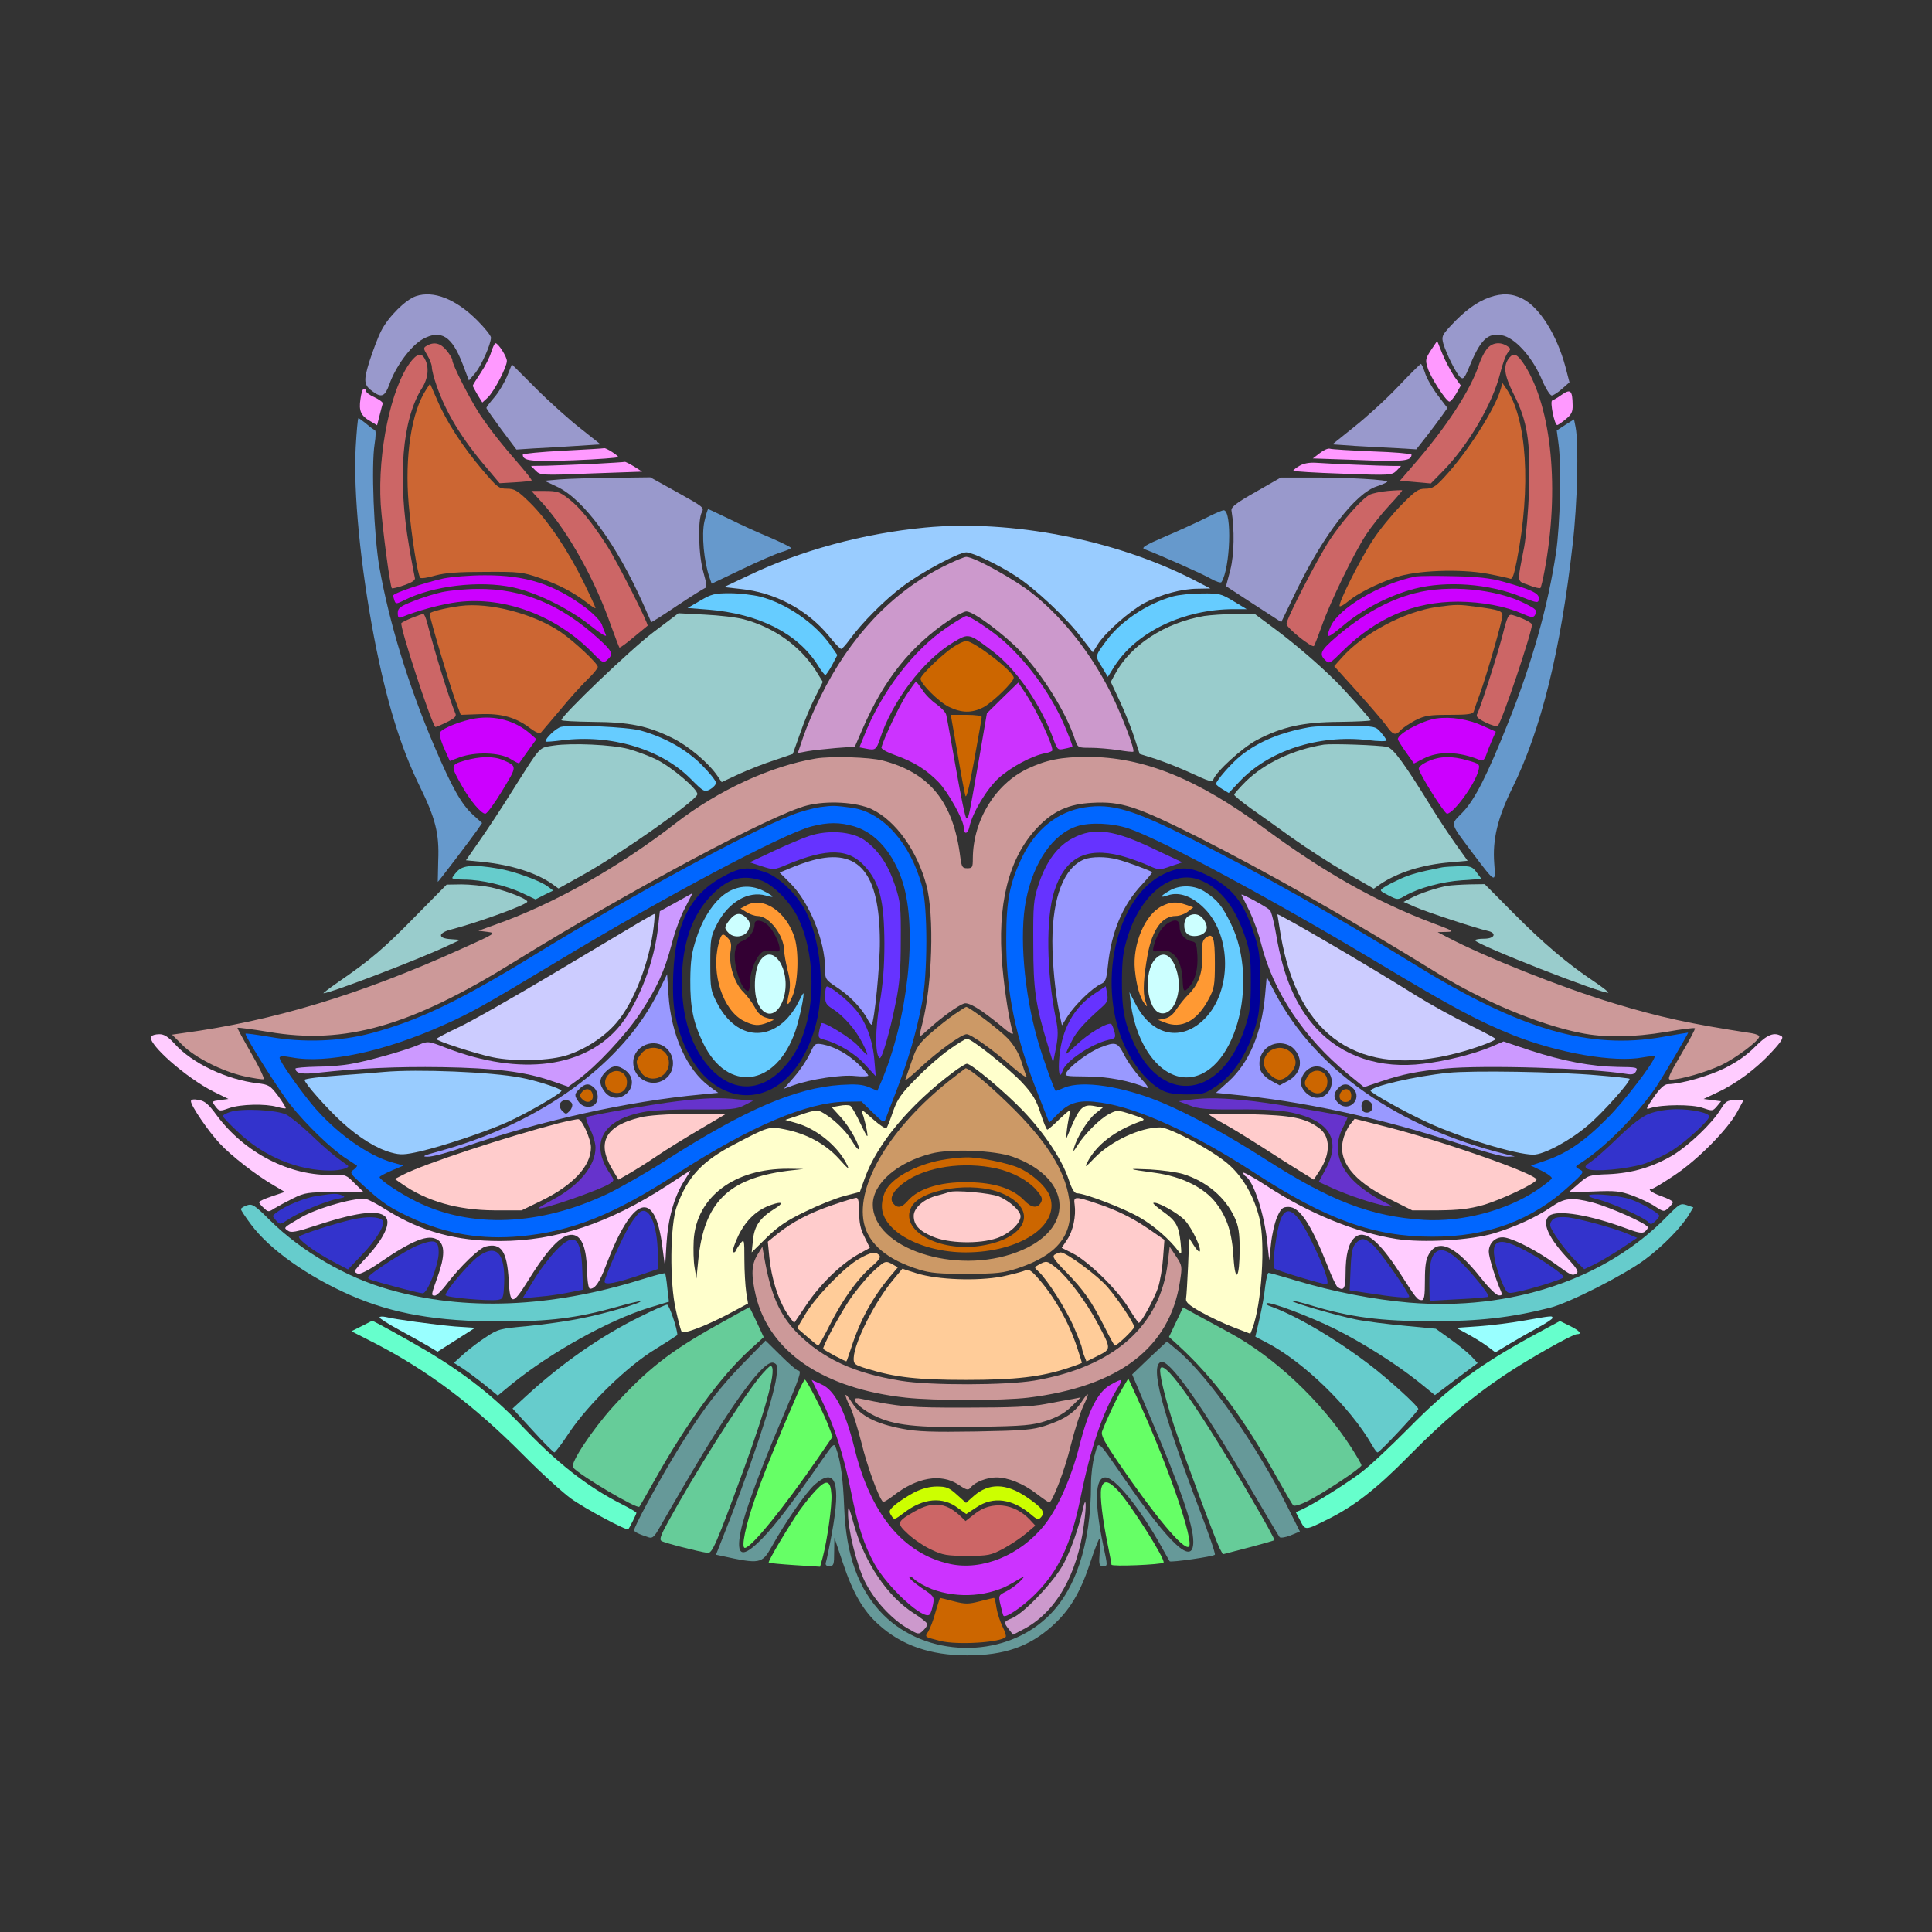 <?xml version="1.0" encoding="UTF-8" standalone="no"?>
<svg
   xmlns:dc="http://purl.org/dc/elements/1.1/"
   xmlns:cc="http://creativecommons.org/ns#"
   xmlns:rdf="http://www.w3.org/1999/02/22-rdf-syntax-ns#"
   xmlns:svg="http://www.w3.org/2000/svg"
   xmlns="http://www.w3.org/2000/svg"
   xmlns:sodipodi="http://sodipodi.sourceforge.net/DTD/sodipodi-0.dtd"
   xmlns:inkscape="http://www.inkscape.org/namespaces/inkscape"
   version="1.0"
   width="850pt"
   height="850pt"
   viewBox="0 0 850 850"
   preserveAspectRatio="xMidYMid meet"
   id="svg2"
   inkscape:version="0.91 r13725"
   sodipodi:docname="Animal_2018916_26.svg">
  <rect x="0" y="0" width="850" height="850" fill="#333333" stroke="none"/>
  <defs
     id="defs328" />
  <sodipodi:namedview
     pagecolor="#ffffff"
     bordercolor="#666666"
     borderopacity="1"
     objecttolerance="10"
     gridtolerance="10"
     guidetolerance="10"
     inkscape:pageopacity="0"
     inkscape:pageshadow="2"
     inkscape:window-width="1920"
     inkscape:window-height="979"
     id="namedview326"
     showgrid="false"
     inkscape:zoom="0.88847059"
     inkscape:cx="451.6999"
     inkscape:cy="499.89604"
     inkscape:window-x="0"
     inkscape:window-y="1"
     inkscape:window-maximized="1"
     inkscape:current-layer="svg2" />
  <g
     transform="translate(0,850) scale(0.1,-0.1)"
     fill="#000000"
     stroke="none"
     id="g6">
    <path
       d="M0 4250 l0 -4250 4250 0 4250 0 0 4250 0 4250 -4250 0 -4250 0 0 -4250z m2012 2957 c69 -40 123 -93 195 -185 110 -143 172 -210 278 -301 243 -210 551 -395 912 -550 l142 -60 153 38 c224 58 379 75 618 68 214 -5 358 -26 544 -77 l108 -30 132 56 c523 223 933 508 1166 809 188 242 317 310 458 239 65 -32 102 -76 153 -180 83 -170 122 -463 100 -761 -35 -504 -145 -987 -287 -1263 -52 -102 -74 -181 -74 -272 0 -107 17 -166 62 -218 100 -114 321 -290 483 -385 74 -44 114 -60 196 -79 147 -34 336 -65 461 -73 l106 -8 -33 -50 c-42 -61 -124 -146 -183 -188 l-45 -32 32 -3 c38 -4 37 -13 -11 -104 -57 -108 -143 -197 -303 -314 l-29 -20 78 -28 c57 -21 76 -32 72 -43 -29 -75 -172 -225 -286 -301 -55 -37 -222 -122 -310 -159 -24 -10 -20 -13 58 -48 45 -21 82 -41 82 -45 0 -3 -26 -17 -57 -29 -79 -32 -238 -121 -343 -191 -141 -95 -236 -175 -420 -355 -216 -211 -287 -259 -501 -343 -219 -86 -581 -152 -830 -152 l-67 0 -36 -75 c-90 -191 -265 -300 -497 -312 -259 -13 -467 98 -565 303 l-39 81 -130 6 c-420 20 -793 122 -1038 284 -42 27 -138 113 -227 203 -173 173 -272 256 -438 367 -110 74 -351 203 -378 203 -31 0 -9 17 68 53 l82 38 -150 73 c-149 74 -250 141 -332 220 -55 52 -136 171 -130 188 3 7 39 24 79 37 74 24 74 24 49 40 -143 94 -263 219 -320 334 l-41 82 35 3 36 3 -48 36 c-72 54 -120 102 -168 169 -24 34 -44 64 -44 66 0 3 45 8 101 12 191 12 494 68 576 106 69 32 215 126 310 199 115 89 282 248 295 280 5 14 13 59 19 101 14 111 -6 211 -65 328 -121 242 -202 540 -262 969 -32 229 -43 545 -25 703 33 283 130 493 256 552 57 27 158 20 217 -15z"
       id="path8"
       style="fill:none" />
    <path
       d="M1830 7197 c-45 -15 -122 -91 -153 -153 -14 -27 -36 -86 -51 -132 -28 -89 -26 -107 16 -136 37 -27 52 -20 71 33 28 80 96 171 147 199 80 44 129 13 176 -111 l27 -71 29 34 c27 34 68 126 68 155 0 8 -27 42 -60 75 -94 94 -192 133 -270 107z"
       id="path10"
       style="fill:#9999cc" />
    <path
       d="M6554 7192 c-57 -20 -110 -59 -172 -126 -38 -41 -40 -47 -32 -78 14 -46 58 -134 75 -148 12 -10 18 -4 35 36 52 129 84 161 147 149 56 -10 130 -90 173 -187 18 -43 39 -78 47 -78 7 0 27 13 45 29 l33 29 -18 69 c-37 138 -113 260 -187 298 -46 24 -92 26 -146 7z"
       id="path12"
       style="fill:#9999cc" />
    <path
       d="M6296 6960 c-24 -37 -26 -44 -15 -78 11 -39 78 -143 95 -149 5 -1 18 14 30 34 l21 37 -29 40 c-15 23 -39 67 -52 99 l-23 57 -27 -40z"
       id="path14"
       style="fill:#ff99ff" />
    <path
       d="M1878 6979 c-16 -9 -16 -12 2 -42 11 -18 20 -41 20 -53 0 -11 9 -47 20 -78 41 -120 111 -236 225 -369 l53 -63 68 4 c38 2 71 6 73 8 2 2 -23 34 -55 71 -79 91 -122 145 -173 220 -43 66 -121 218 -121 239 0 7 -12 26 -26 43 -26 32 -55 38 -86 20z"
       id="path16"
       style="fill:#cc6666" />
    <path
       d="M2161 6951 c-6 -22 -27 -63 -46 -91 -19 -29 -35 -54 -35 -57 0 -3 10 -21 21 -40 l21 -34 24 22 c28 27 84 134 84 161 0 19 -38 78 -50 78 -4 0 -12 -18 -19 -39z"
       id="path18"
       style="fill:#ff99ff" />
    <path
       d="M6541 6964 c-11 -14 -25 -42 -32 -62 -37 -116 -146 -283 -294 -452 l-56 -65 68 -6 68 -6 53 54 c114 117 218 296 252 430 10 41 25 82 34 92 14 15 13 18 -4 29 -32 20 -67 14 -89 -14z"
       id="path20"
       style="fill:#cc6666" />
    <path
       d="M1806 6907 c-86 -113 -145 -397 -131 -626 7 -101 41 -360 49 -369 3 -2 28 4 56 14 36 13 49 22 45 33 -2 9 -14 70 -25 136 -52 302 -31 560 57 698 27 43 32 92 12 128 -14 28 -35 23 -63 -14z"
       id="path22"
       style="fill:#cc6666" />
    <path
       d="M6641 6927 c-29 -36 -24 -75 18 -160 61 -120 75 -209 68 -422 -3 -93 -13 -206 -21 -250 -32 -166 -34 -149 19 -169 25 -10 49 -16 52 -13 3 3 11 36 18 74 67 356 33 718 -87 906 -31 48 -47 57 -67 34z"
       id="path24"
       style="fill:#cc6666" />
    <path
       d="M2231 6845 c-12 -29 -37 -71 -56 -93 -19 -22 -35 -43 -35 -47 0 -3 30 -46 66 -95 l66 -88 76 5 c43 2 126 7 186 11 l108 7 -88 70 c-49 38 -137 117 -195 175 l-107 107 -21 -52z"
       id="path26"
       style="fill:#9999cc" />
    <path
       d="M6150 6798 c-52 -55 -139 -134 -192 -176 l-96 -77 101 -7 c56 -3 139 -8 185 -10 l83 -5 48 61 c26 34 57 75 68 91 l21 30 -44 58 c-24 32 -49 76 -55 98 -7 21 -15 38 -18 38 -3 -1 -49 -46 -101 -101z"
       id="path28"
       style="fill:#9999cc" />
    <path
       d="M1875 6786 c-65 -99 -95 -295 -77 -504 12 -139 39 -311 51 -324 3 -4 33 0 66 10 45 12 101 16 220 16 149 1 165 -1 240 -27 86 -30 148 -63 208 -109 20 -16 37 -27 37 -23 0 3 -23 54 -52 113 -68 139 -157 272 -236 350 -55 54 -68 62 -102 62 -35 0 -43 6 -108 83 -87 103 -157 210 -198 306 l-32 73 -17 -26z"
       id="path30"
       style="fill:#cc6633" />
    <path
       d="M6603 6790 c-23 -86 -148 -282 -251 -392 -37 -40 -51 -48 -81 -48 -31 0 -44 -9 -107 -73 -40 -41 -96 -109 -124 -153 -57 -86 -155 -282 -146 -291 3 -3 20 7 37 21 41 35 127 78 209 106 91 31 282 38 403 16 48 -9 93 -19 101 -22 10 -4 17 17 29 78 64 327 45 629 -48 761 l-15 22 -7 -25z"
       id="path32"
       style="fill:#cc6633" />
    <path
       d="M1586 6745 c-8 -52 1 -74 43 -98 l30 -18 11 43 c6 24 12 47 14 53 1 5 -15 17 -36 27 -21 9 -38 22 -38 28 0 5 -4 10 -9 10 -5 0 -12 -20 -15 -45z"
       id="path34"
       style="fill:#ff99ff" />
    <path
       d="M6872 6764 c-18 -13 -37 -24 -43 -26 -11 -4 10 -108 22 -108 4 0 21 12 38 26 25 20 31 33 30 62 -1 64 -9 72 -47 46z"
       id="path36"
       style="fill:#ff99ff" />
    <path
       d="M1565 6533 c-11 -199 21 -525 81 -838 54 -280 116 -481 199 -651 71 -144 88 -211 83 -330 -1 -52 -2 -94 -2 -94 3 0 148 191 173 227 l22 32 -41 37 c-50 46 -91 118 -170 303 -113 265 -198 542 -241 786 -24 139 -36 446 -21 540 6 37 6 61 1 63 -6 2 -23 15 -38 28 -16 13 -31 24 -34 24 -3 0 -8 -57 -12 -127z"
       id="path38"
       style="fill:#6699cc" />
    <path
       d="M6887 6631 l-38 -25 8 -60 c13 -100 7 -353 -11 -476 -35 -235 -106 -488 -209 -745 -93 -234 -149 -345 -203 -400 -54 -56 -58 -40 47 -181 99 -131 100 -132 93 -43 -8 105 14 199 80 333 126 255 212 602 265 1071 21 178 27 443 13 515 l-7 35 -38 -24z"
       id="path40"
       style="fill:#6699cc" />
    <path
       d="M2478 6517 c-98 -5 -178 -13 -178 -17 0 -28 33 -32 225 -25 107 4 195 11 195 14 0 7 -55 42 -62 39 -1 -1 -83 -6 -180 -11z"
       id="path42"
       style="fill:#ff99ff" />
    <path
       d="M5806 6506 l-30 -23 203 -7 c198 -8 231 -4 231 24 0 4 -78 11 -172 14 -95 4 -180 9 -188 12 -8 2 -28 -7 -44 -20z"
       id="path44"
       style="fill:#ff99ff" />
    <path
       d="M2610 6459 c-74 -3 -166 -7 -205 -8 l-69 -1 21 -21 c20 -20 25 -21 244 -12 l224 8 -36 23 c-20 12 -38 21 -40 20 -2 -1 -65 -5 -139 -9z"
       id="path46"
       style="fill:#ff99ff" />
    <path
       d="M5718 6451 c-16 -9 -28 -19 -28 -22 0 -3 97 -9 216 -13 211 -8 217 -7 238 13 l20 21 -34 0 c-50 0 -287 10 -340 14 -29 2 -55 -3 -72 -13z"
       id="path48"
       style="fill:#ff99ff" />
    <path
       d="M2465 6391 l-70 -6 55 -26 c118 -55 262 -252 381 -519 18 -41 34 -76 34 -77 1 -2 51 30 112 71 60 40 116 75 123 78 11 3 10 16 -5 69 -22 75 -26 232 -7 266 11 20 5 24 -108 87 l-119 66 -163 -2 c-90 -1 -194 -4 -233 -7z"
       id="path50"
       style="fill:#9999cc" />
    <path
       d="M5525 6336 c-87 -49 -109 -67 -107 -82 14 -84 12 -195 -5 -261 l-19 -72 121 -79 122 -79 67 139 c120 247 260 428 353 458 21 7 42 16 46 20 11 9 -175 20 -337 19 l-131 0 -110 -63z"
       id="path52"
       style="fill:#9999cc" />
    <path
       d="M6105 6340 c-33 -3 -69 -11 -80 -17 -36 -20 -122 -118 -175 -199 -55 -84 -190 -346 -190 -369 0 -17 112 -107 121 -97 3 4 18 43 34 87 36 104 142 322 196 404 23 35 69 93 102 128 33 35 58 65 56 66 -2 1 -31 0 -64 -3z"
       id="path54"
       style="fill:#cc6666" />
    <path
       d="M2390 6283 c111 -125 228 -333 299 -538 18 -49 34 -91 36 -94 3 -2 30 18 62 45 32 26 60 49 62 51 7 5 -135 285 -179 353 -68 105 -121 170 -169 206 -38 30 -51 34 -103 34 l-60 0 52 -57z"
       id="path56"
       style="fill:#cc6666" />
    <path
       d="M3099 6205 c-13 -57 -2 -175 22 -244 l10 -29 132 63 c73 35 151 69 175 76 23 7 42 15 42 18 0 4 -42 24 -92 46 -51 21 -132 58 -180 82 -48 23 -90 43 -92 43 -3 0 -10 -25 -17 -55z"
       id="path58"
       style="fill:#6699cc" />
    <path
       d="M5305 6221 c-38 -19 -119 -56 -180 -82 -86 -37 -105 -49 -90 -55 62 -23 256 -109 292 -130 23 -13 44 -20 47 -15 39 62 47 310 11 316 -6 1 -41 -14 -80 -34z"
       id="path60"
       style="fill:#6699cc" />
    <path
       d="M4070 6179 c-272 -26 -546 -100 -777 -211 l-108 -51 72 -8 c152 -15 294 -91 389 -206 25 -32 50 -58 55 -58 4 0 21 19 37 41 54 74 153 174 236 236 81 61 244 148 277 148 27 0 143 -55 219 -105 84 -54 225 -186 290 -273 l48 -62 21 34 c33 53 140 147 206 183 73 38 164 63 236 63 l54 1 -77 40 c-344 175 -799 264 -1178 228z"
       id="path62"
       style="fill:#99ccff" />
    <path
       d="M4149 6007 c-225 -113 -410 -309 -539 -572 -28 -55 -61 -133 -75 -174 l-25 -74 43 8 c23 4 79 10 125 14 l83 6 33 76 c95 220 213 368 386 483 30 20 62 36 72 36 31 0 164 -99 237 -175 100 -106 202 -271 240 -387 13 -38 13 -38 69 -38 31 0 86 -5 121 -10 35 -6 65 -9 67 -7 8 8 -49 157 -97 255 -87 175 -208 329 -343 438 -78 63 -260 164 -295 164 -9 0 -55 -19 -102 -43z"
       id="path64"
       style="fill:#cc99cc" />
    <path
       d="M1951 5955 c-86 -19 -221 -65 -221 -75 0 -5 3 -15 6 -24 5 -14 10 -13 42 3 126 64 331 88 478 57 105 -23 245 -92 340 -167 45 -36 74 -54 70 -43 -5 10 -13 31 -18 46 -5 15 -38 49 -71 74 -139 104 -264 144 -446 143 -64 0 -145 -7 -180 -14z"
       id="path66"
       style="fill:#cc00ff" />
    <path
       d="M6230 5964 c-155 -30 -342 -140 -376 -221 -24 -56 -16 -55 57 6 84 71 205 133 313 161 141 36 328 22 470 -36 72 -29 76 -29 76 -5 0 22 -39 39 -157 72 -58 16 -114 22 -218 24 -77 2 -151 1 -165 -1z"
       id="path68"
       style="fill:#cc00ff" />
    <path
       d="M1945 5895 c-33 -7 -90 -25 -127 -40 -59 -23 -68 -31 -68 -52 0 -20 4 -24 18 -18 63 27 178 58 245 66 208 26 436 -60 596 -225 42 -43 46 -45 63 -29 28 25 23 37 -39 93 -164 150 -335 221 -532 219 -53 0 -123 -7 -156 -14z"
       id="path70"
       style="fill:#cc00ff" />
    <path
       d="M6224 5890 c-117 -30 -232 -95 -346 -193 -67 -58 -75 -74 -49 -100 19 -19 20 -19 77 38 151 148 315 218 509 218 106 -1 207 -20 283 -53 36 -16 47 -18 54 -8 13 22 9 27 -43 53 -126 64 -338 84 -485 45z"
       id="path72"
       style="fill:#cc00ff" />
    <path
       d="M3080 5857 l-55 -32 90 -7 c224 -18 393 -104 482 -243 15 -25 31 -45 34 -45 3 0 17 20 30 44 l23 44 -29 42 c-67 97 -193 184 -310 215 -33 8 -93 15 -135 15 -66 0 -81 -4 -130 -33z"
       id="path74"
       style="fill:#66ccff" />
    <path
       d="M5160 5876 c-112 -31 -228 -108 -291 -193 -52 -70 -52 -68 -22 -116 l27 -45 28 45 c97 153 305 253 527 253 l56 0 -58 35 c-54 33 -63 35 -140 34 -45 0 -102 -6 -127 -13z"
       id="path76"
       style="fill:#66ccff" />
    <path
       d="M2025 5834 c-67 -9 -135 -26 -135 -34 0 -17 89 -316 113 -380 l24 -65 84 3 c95 4 159 -14 223 -63 21 -16 40 -24 45 -19 5 5 42 50 84 99 41 50 95 110 121 135 25 24 46 49 46 56 0 15 -103 112 -163 153 -119 81 -314 132 -442 115z"
       id="path78"
       style="fill:#cc6633" />
    <path
       d="M6325 5830 c-146 -20 -329 -117 -424 -226 l-31 -35 101 -112 c56 -62 113 -129 128 -149 29 -42 41 -46 64 -20 9 10 38 29 64 43 42 21 62 24 150 24 82 0 103 3 107 15 2 8 14 42 26 75 29 78 100 325 100 347 0 20 -15 25 -110 38 -84 11 -91 11 -175 0z"
       id="path80"
       style="fill:#cc6633" />
    <path
       d="M1813 5782 c-23 -9 -44 -20 -47 -23 -10 -10 129 -434 149 -457 1 -2 23 7 49 20 34 16 45 26 40 38 -30 72 -88 260 -124 398 -6 23 -14 42 -18 41 -4 0 -26 -8 -49 -17z"
       id="path82"
       style="fill:#cc6666" />
    <path
       d="M2875 5719 c-96 -72 -405 -367 -405 -387 0 -4 62 -7 138 -8 160 -1 241 -17 350 -71 71 -35 157 -107 198 -166 l19 -28 77 36 c42 19 113 47 157 61 l79 27 32 90 c17 50 47 122 66 159 l34 68 -33 53 c-69 106 -181 186 -313 222 -32 9 -111 18 -174 21 l-115 6 -110 -83z"
       id="path84"
       style="fill:#99cccc" />
    <path
       d="M5298 5790 c-172 -29 -324 -128 -392 -255 l-19 -35 42 -90 c23 -49 51 -121 63 -159 l22 -68 70 -22 c39 -13 111 -41 160 -64 72 -34 90 -39 94 -27 12 35 127 140 191 174 113 59 205 79 363 80 76 1 138 4 138 7 0 6 -108 127 -155 174 -75 74 -173 158 -258 222 l-98 73 -87 -1 c-48 -1 -108 -5 -134 -9z"
       id="path86"
       style="fill:#99cccc" />
    <path
       d="M6611 5707 c-25 -95 -97 -320 -112 -348 -6 -12 2 -20 38 -38 25 -12 49 -19 53 -14 19 21 150 411 150 445 0 8 -39 28 -85 42 -18 5 -23 -3 -44 -87z"
       id="path88"
       style="fill:#cc6666" />
    <path
       d="M4167 5740 c-148 -99 -290 -285 -366 -479 l-20 -49 31 -6 c38 -8 44 -4 59 42 54 166 190 347 323 426 68 41 68 41 173 -39 103 -77 212 -234 268 -388 17 -46 19 -48 49 -41 17 3 32 8 34 9 2 2 -11 36 -28 77 -58 141 -157 281 -270 384 -47 43 -152 114 -169 114 -5 0 -43 -22 -84 -50z"
       id="path90"
       style="fill:#cc33ff" />
    <path
       d="M4195 5654 c-50 -33 -145 -125 -145 -140 0 -22 81 -103 125 -124 56 -27 100 -28 151 -2 39 20 134 112 134 130 0 27 -175 162 -210 162 -8 0 -33 -12 -55 -26z"
       id="path92"
       style="fill:#cc6600" />
    <path
       d="M3986 5440 c-33 -52 -98 -190 -108 -228 -2 -7 23 -21 62 -35 81 -29 137 -64 190 -119 42 -44 110 -166 110 -199 0 -32 18 -30 25 3 13 62 77 168 129 215 53 48 148 99 204 109 17 3 32 9 32 13 0 30 -68 173 -116 247 l-34 51 -69 -67 -69 -68 -36 -209 c-44 -251 -44 -253 -54 -253 -5 0 -25 98 -46 218 -21 119 -40 226 -43 237 -2 11 -22 32 -43 47 -22 15 -50 43 -62 63 -13 19 -25 35 -28 35 -3 0 -22 -27 -44 -60z"
       id="path94"
       style="fill:#cc33ff" />
    <path
       d="M4212 5190 c15 -91 31 -176 35 -190 4 -17 17 33 39 155 18 99 33 185 33 190 1 6 -28 10 -67 10 l-69 0 29 -165z"
       id="path96"
       style="fill:#cc6600" />
    <path
       d="M2090 5339 c-57 -9 -142 -42 -153 -60 -5 -9 1 -35 17 -71 l25 -56 43 16 c68 25 175 22 222 -6 21 -13 39 -22 40 -20 1 2 19 26 39 55 l37 51 -32 28 c-65 54 -150 77 -238 63z"
       id="path98"
       style="fill:#cc00ff" />
    <path
       d="M6319 5339 c-62 -9 -169 -67 -169 -91 0 -4 16 -30 36 -58 l35 -49 41 21 c66 35 159 32 249 -6 12 -5 19 0 27 21 5 15 17 45 26 66 l17 38 -56 25 c-65 30 -142 42 -206 33z"
       id="path100"
       style="fill:#cc00ff" />
    <path
       d="M2468 5302 c-22 -6 -68 -49 -68 -64 0 -3 33 0 73 5 215 27 434 -38 564 -168 59 -59 62 -61 87 -48 14 8 26 21 26 29 0 9 -29 45 -64 80 -68 68 -163 121 -268 150 -58 16 -306 27 -350 16z"
       id="path102"
       style="fill:#66ccff" />
    <path
       d="M5758 5300 c-123 -22 -220 -62 -297 -123 -41 -32 -111 -112 -111 -126 0 -4 13 -14 28 -23 l28 -17 46 49 c129 138 349 209 566 184 45 -6 82 -6 82 -2 0 4 -11 20 -24 35 -24 28 -26 28 -148 30 -67 1 -144 -2 -170 -7z"
       id="path104"
       style="fill:#66ccff" />
    <path
       d="M2436 5220 c-67 -11 -54 3 -178 -193 -51 -82 -119 -185 -151 -230 l-57 -82 72 -7 c128 -13 237 -48 307 -97 l28 -20 106 59 c163 90 498 326 505 355 5 21 -115 122 -181 154 -35 17 -90 37 -123 46 -72 19 -248 27 -328 15z"
       id="path106"
       style="fill:#99cccc" />
    <path
       d="M5825 5224 c-136 -22 -260 -81 -342 -160 -29 -29 -53 -56 -53 -61 1 -4 31 -29 68 -56 37 -26 120 -85 185 -132 66 -47 173 -116 240 -155 l121 -70 30 21 c79 52 185 85 306 95 l77 7 -53 74 c-29 41 -74 109 -100 151 -123 200 -173 269 -201 276 -39 8 -242 15 -278 10z"
       id="path108"
       style="fill:#99cccc" />
    <path
       d="M2042 5153 c-60 -18 -61 -21 -9 -112 36 -64 84 -121 102 -121 8 0 41 46 75 102 66 109 66 106 3 134 -41 18 -103 17 -171 -3z"
       id="path110"
       style="fill:#cc00ff" />
    <path
       d="M3590 5163 c-199 -33 -430 -140 -615 -283 -248 -193 -535 -355 -790 -446 l-80 -29 40 -5 c39 -5 36 -7 -120 -77 -446 -201 -826 -315 -1219 -368 l-49 -7 44 -44 c55 -56 175 -117 273 -139 42 -9 80 -15 86 -13 5 1 -19 53 -54 113 -35 61 -63 112 -61 113 2 2 64 -6 137 -18 337 -57 623 25 1078 307 506 313 1138 651 1290 689 90 23 218 15 285 -16 105 -50 200 -182 241 -335 35 -132 26 -440 -19 -612 -8 -29 -12 -53 -10 -53 2 0 22 17 44 37 49 45 125 100 150 108 21 7 72 -24 159 -95 42 -36 60 -46 56 -33 -15 48 -36 178 -46 293 -24 269 27 474 152 607 71 75 139 106 244 111 127 7 193 -15 459 -148 312 -158 648 -348 1065 -605 194 -119 441 -223 622 -259 105 -22 233 -20 378 4 67 12 124 19 127 16 3 -2 -25 -54 -61 -115 -54 -92 -62 -111 -46 -111 44 0 160 34 225 65 67 33 165 107 165 125 0 5 -15 11 -32 14 -274 42 -403 70 -608 132 -229 69 -571 205 -735 292 l-40 21 40 1 c36 1 31 4 -65 40 -246 93 -476 223 -736 415 -296 219 -534 315 -779 315 -115 0 -181 -13 -264 -52 -143 -68 -240 -228 -241 -395 0 -39 -2 -43 -24 -43 -22 0 -25 5 -31 48 -30 243 -134 372 -342 426 -57 15 -227 20 -293 9z"
       id="path112"
       style="fill:#cc9999" />
    <path
       d="M6282 5150 c-25 -11 -42 -25 -40 -33 6 -28 113 -196 124 -197 29 0 125 132 139 192 6 25 4 28 -46 42 -70 21 -125 20 -177 -4z"
       id="path114"
       style="fill:#cc00ff" />
    <path
       d="M3608 4949 c-32 -5 -88 -20 -125 -35 -195 -77 -703 -353 -1118 -607 -345 -212 -523 -297 -733 -353 -135 -36 -298 -42 -444 -16 -60 10 -108 17 -108 14 0 -16 149 -252 198 -313 68 -86 183 -197 245 -236 23 -15 44 -29 47 -31 3 -2 -4 -10 -14 -18 -19 -13 -16 -17 44 -71 83 -76 116 -98 214 -143 149 -69 306 -95 475 -79 227 21 412 95 692 277 321 207 569 313 742 315 l67 1 50 -49 c44 -43 50 -46 56 -29 4 10 26 70 51 133 50 131 84 247 109 376 26 128 26 424 1 515 -51 190 -172 326 -308 346 -76 10 -82 11 -141 3z m151 -85 c94 -28 173 -119 213 -247 65 -210 23 -600 -96 -879 l-16 -37 -37 16 c-29 12 -58 14 -123 10 -200 -13 -423 -109 -774 -334 -82 -53 -195 -117 -250 -144 -300 -143 -605 -155 -847 -34 -72 36 -158 94 -159 106 0 4 24 16 53 29 l52 22 -46 13 c-111 30 -256 134 -359 259 -65 80 -139 187 -140 202 0 8 15 9 53 2 152 -29 407 25 668 142 121 54 177 85 504 282 464 280 989 559 1115 592 73 19 125 19 189 0z"
       id="path116"
       style="fill:#0066ff" />
    <path
       d="M3560 4822 c-30 -10 -101 -40 -158 -67 l-104 -49 53 -17 c52 -17 54 -17 109 6 181 76 276 73 348 -10 63 -71 82 -150 83 -335 0 -102 -6 -180 -21 -265 -20 -116 -20 -227 0 -240 10 -6 45 114 71 245 17 81 22 143 22 270 1 153 -1 171 -26 247 -31 92 -73 153 -134 197 -55 38 -159 46 -243 18z"
       id="path118"
       style="fill:#6633ff" />
    <path
       d="M3575 4715 c-27 -7 -71 -23 -97 -34 l-48 -20 49 -49 c82 -83 151 -252 151 -373 0 -47 1 -49 55 -85 54 -35 110 -94 134 -142 7 -13 14 -22 16 -20 12 13 37 263 36 367 -1 301 -93 411 -296 356z"
       id="path120"
       style="fill:#9999ff" />
    <path
       d="M3170 4637 c-136 -77 -199 -206 -208 -424 -3 -91 0 -140 12 -195 98 -438 506 -452 617 -20 39 154 20 363 -46 493 -38 74 -119 152 -179 172 -77 26 -112 22 -196 -26z m174 -9 c54 -16 135 -97 169 -170 59 -125 74 -307 38 -451 -25 -95 -51 -147 -104 -205 -100 -108 -224 -109 -323 -1 -81 88 -124 220 -124 379 0 167 45 297 134 385 70 70 128 87 210 63z"
       id="path122"
       style="fill:#000099" />
    <path
       d="M3205 4577 c-56 -32 -109 -107 -140 -201 -22 -66 -27 -100 -28 -186 -1 -121 13 -189 56 -278 107 -223 323 -194 407 54 18 54 41 164 34 164 -1 0 -12 -20 -24 -44 -12 -25 -39 -61 -60 -80 -100 -90 -223 -57 -294 79 -29 56 -31 64 -31 175 0 110 2 120 30 175 50 96 137 147 214 125 42 -12 39 -5 -9 20 -51 26 -105 25 -155 -3z"
       id="path124"
       style="fill:#66ccff" />
    <path
       d="M3282 4516 l-24 -13 26 -16 c14 -9 36 -17 49 -17 51 0 116 -85 117 -152 0 -14 7 -53 15 -86 12 -45 13 -71 6 -103 -13 -56 -6 -62 15 -13 25 57 30 188 11 255 -35 117 -139 188 -215 145z"
       id="path126"
       style="fill:#ff9933" />
    <path
       d="M3211 4454 c-25 -32 -26 -38 -5 -59 26 -26 77 -16 88 17 8 22 6 32 -9 48 -25 27 -49 25 -74 -6z"
       id="path128"
       style="fill:#ccffff" />
    <path
       d="M3320 4435 c0 -30 -24 -64 -51 -74 -21 -7 -29 -18 -35 -45 -10 -57 28 -176 57 -176 5 0 9 19 9 42 0 51 34 125 61 133 11 4 31 4 45 1 18 -5 24 -2 24 9 0 27 -27 81 -51 104 -26 24 -59 28 -59 6z"
       id="path130"
       style="fill:#330033" />
    <path
       d="M3161 4346 c-33 -131 20 -290 110 -337 44 -22 66 -24 106 -8 l28 12 -32 9 c-23 6 -39 20 -52 46 -11 20 -33 50 -50 67 -39 37 -66 121 -57 178 5 30 3 44 -10 58 -25 27 -30 24 -43 -25z"
       id="path132"
       style="fill:#ff9933" />
    <path
       d="M3344 4273 c-27 -41 -31 -147 -7 -193 34 -66 91 -47 113 37 30 120 -51 238 -106 156z"
       id="path134"
       style="fill:#ccffff" />
    <path
       d="M2974 4530 l-71 -39 -7 -63 c-15 -154 -83 -331 -164 -435 -152 -191 -441 -230 -770 -103 -77 30 -80 30 -118 14 -55 -24 -221 -71 -296 -84 -35 -7 -105 -13 -155 -13 -51 -1 -93 -5 -93 -8 0 -22 30 -27 105 -18 173 19 339 27 540 24 233 -4 364 -20 480 -60 l75 -26 43 31 c81 59 209 196 272 290 76 115 108 185 141 309 13 52 39 122 58 157 18 35 33 64 32 64 0 0 -33 -18 -72 -40z"
       id="path136"
       style="fill:#cc99ff" />
    <path
       d="M2821 4447 c-30 -18 -201 -120 -381 -227 -179 -107 -369 -215 -423 -240 -53 -25 -96 -48 -97 -51 0 -9 170 -64 245 -80 98 -21 259 -16 334 10 82 28 160 80 212 140 77 88 147 268 165 424 4 31 5 57 3 56 -2 0 -28 -15 -58 -32z"
       id="path138"
       style="fill:#ccccff" />
    <path
       d="M2897 4137 c-156 -316 -517 -579 -965 -702 -68 -18 -79 -24 -52 -24 20 -1 88 17 150 39 350 120 730 205 1058 235 l72 7 -37 27 c-101 73 -171 229 -182 406 l-6 89 -38 -77z m38 -252 c35 -34 34 -93 0 -125 -57 -53 -149 -12 -149 66 0 74 96 113 149 59z m-181 -96 c33 -26 35 -70 4 -99 -31 -28 -72 -26 -97 6 -27 35 -26 59 4 89 30 30 54 31 89 4z m-140 -75 c19 -18 21 -55 4 -72 -19 -19 -55 -14 -72 10 -20 29 -20 34 4 58 24 24 43 25 64 4z m-97 -70 c3 -8 -2 -23 -11 -32 -15 -15 -17 -15 -32 0 -21 21 -11 48 16 48 11 0 23 -7 27 -16z"
       id="path140"
       style="fill:#9999ff" />
    <path
       d="M2821 3864 c-25 -32 -25 -37 -6 -73 32 -64 128 -38 128 34 0 63 -83 89 -122 39z"
       id="path142"
       style="fill:#cc6600" />
    <path
       d="M2675 3770 c-24 -27 -13 -68 22 -76 33 -9 57 6 61 38 6 50 -49 76 -83 38z"
       id="path144"
       style="fill:#cc6600" />
    <path
       d="M2560 3695 c-11 -13 -11 -19 3 -32 21 -21 49 -9 45 19 -4 28 -30 35 -48 13z"
       id="path146"
       style="fill:#cc6600" />
    <path
       d="M3630 4121 c0 -34 5 -42 34 -60 47 -30 101 -91 131 -151 14 -27 23 -50 20 -50 -3 0 -21 17 -40 39 -32 35 -151 108 -161 99 -2 -3 -7 -18 -10 -35 -5 -27 -3 -31 22 -37 61 -16 138 -62 181 -111 l46 -50 -6 70 c-7 89 -37 170 -84 225 -36 42 -108 100 -125 100 -4 0 -8 -18 -8 -39z"
       id="path148"
       style="fill:#6633ff" />
    <path
       d="M3562 3862 c-13 -27 -43 -72 -68 -100 l-45 -52 41 15 c76 27 212 48 273 41 31 -3 57 -2 57 2 0 4 -19 26 -42 49 -48 46 -106 78 -158 88 -34 6 -36 5 -58 -43z"
       id="path150"
       style="fill:#9999ff" />
    <path
       d="M1690 3784 c-19 -2 -106 -9 -192 -15 -87 -6 -158 -15 -158 -20 0 -15 96 -123 162 -184 79 -72 156 -119 220 -136 40 -11 58 -10 125 5 107 25 294 88 387 130 88 40 236 126 236 137 0 9 -109 45 -180 58 -128 25 -454 38 -600 25z"
       id="path152"
       style="fill:#99ccff" />
    <path
       d="M2980 3655 c-108 -13 -387 -62 -400 -70 -4 -3 3 -26 16 -52 13 -25 24 -62 24 -82 0 -80 -71 -167 -190 -230 -33 -18 -60 -34 -60 -36 0 -14 278 82 315 109 18 13 18 14 -1 42 -93 137 -31 243 161 274 38 6 142 10 230 9 143 -1 165 1 199 18 l39 20 -63 6 c-84 9 -144 7 -270 -8z"
       id="path154"
       style="fill:#6633cc" />
    <path
       d="M2817 3584 c-151 -36 -192 -108 -127 -222 l31 -52 47 27 c26 15 81 49 122 77 41 28 127 81 190 118 l115 68 -160 -1 c-100 0 -182 -6 -218 -15z"
       id="path156"
       style="fill:#ffcccc" />
    <path
       d="M2460 3559 c-237 -62 -595 -180 -686 -227 l-37 -19 29 -20 c110 -78 247 -117 409 -118 l120 0 86 42 c140 68 219 153 219 235 0 35 -38 121 -55 124 -5 1 -44 -7 -85 -17z"
       id="path158"
       style="fill:#ffcccc" />
    <path
       d="M4773 4948 c-119 -18 -217 -96 -277 -221 -54 -113 -69 -190 -69 -357 -1 -235 40 -432 141 -687 l48 -122 40 40 c50 50 95 62 188 48 163 -23 410 -136 677 -310 315 -205 524 -280 779 -280 243 -1 440 72 603 222 66 60 68 63 47 74 -22 12 -22 12 7 30 106 68 245 209 332 337 32 49 140 232 138 235 -1 0 -51 -8 -112 -19 -322 -57 -626 32 -1087 316 -357 220 -691 408 -984 554 -261 131 -353 158 -471 140z m192 -93 c141 -47 642 -317 1105 -595 313 -188 436 -254 589 -315 197 -78 444 -121 569 -97 28 5 52 7 52 4 0 -22 -132 -195 -205 -268 -102 -104 -181 -158 -275 -190 l-65 -22 48 -23 c26 -13 46 -28 44 -33 -2 -6 -32 -30 -67 -53 -133 -89 -328 -140 -495 -130 -235 15 -411 83 -698 267 -170 109 -337 200 -457 250 -171 71 -348 98 -427 65 -19 -8 -36 -15 -38 -15 -5 0 -57 144 -80 225 -60 210 -81 463 -51 615 33 167 118 291 225 325 56 18 155 14 226 -10z"
       id="path160"
       style="fill:#0066ff" />
    <path
       d="M4719 4812 c-67 -35 -117 -103 -150 -204 -22 -67 -24 -89 -23 -263 0 -200 10 -266 65 -447 l22 -73 13 65 c10 53 10 77 -1 130 -41 202 -44 441 -7 558 47 148 138 197 294 157 33 -9 84 -27 114 -40 53 -24 54 -24 105 -6 l51 17 -119 56 c-182 88 -269 100 -364 50z"
       id="path162"
       style="fill:#6633ff" />
    <path
       d="M4770 4719 c-89 -36 -139 -166 -140 -359 0 -98 12 -224 31 -318 l11 -53 27 43 c31 48 108 123 145 139 20 9 24 21 30 78 15 150 65 269 149 358 27 29 48 55 46 56 -9 7 -116 47 -154 56 -49 13 -112 13 -145 0z"
       id="path164"
       style="fill:#9999ff" />
    <path
       d="M5123 4656 c-217 -102 -303 -499 -167 -775 39 -78 99 -147 155 -177 24 -13 56 -19 110 -19 71 0 79 2 131 37 70 46 129 132 165 241 23 71 26 99 27 212 1 110 -3 142 -23 205 -45 146 -96 212 -203 266 -81 41 -124 43 -195 10z m154 -27 c88 -33 154 -114 199 -245 24 -70 27 -94 27 -204 0 -108 -4 -136 -27 -205 -100 -304 -358 -341 -485 -70 -44 92 -56 157 -55 285 1 96 6 129 28 197 59 182 194 287 313 242z"
       id="path166"
       style="fill:#000099" />
    <path
       d="M5143 4580 c-41 -24 -42 -32 -4 -19 49 17 109 -5 163 -61 117 -121 117 -359 0 -480 -102 -105 -232 -79 -305 61 l-28 54 6 -50 c25 -187 129 -325 244 -325 208 0 327 411 196 677 -39 79 -58 102 -110 137 -47 33 -115 35 -162 6z"
       id="path168"
       style="fill:#66ccff" />
    <path
       d="M5111 4513 c-74 -37 -129 -168 -118 -280 7 -70 22 -122 42 -148 14 -18 14 -17 4 12 -12 36 -8 102 10 202 21 112 64 171 124 171 16 0 40 9 53 19 l24 19 -31 11 c-43 15 -68 14 -108 -6z"
       id="path170"
       style="fill:#ff9933" />
    <path
       d="M5228 4469 c-22 -12 -24 -62 -4 -78 20 -17 67 -10 80 12 8 13 7 24 -4 45 -17 29 -45 38 -72 21z"
       id="path172"
       style="fill:#ccffff" />
    <path
       d="M5132 4434 c-24 -17 -45 -54 -56 -96 -6 -26 -5 -27 29 -21 57 9 93 -38 98 -127 2 -54 6 -59 29 -32 27 31 39 78 36 138 -3 50 -6 59 -23 62 -32 6 -55 33 -55 64 0 33 -22 37 -58 12z"
       id="path174"
       style="fill:#330033" />
    <path
       d="M5306 4375 c-16 -12 -19 -25 -17 -79 3 -75 -16 -127 -60 -171 -17 -16 -40 -46 -53 -65 -14 -23 -32 -37 -51 -41 l-30 -6 28 -11 c75 -31 144 6 195 103 24 45 27 60 27 157 0 114 -8 136 -39 113z"
       id="path176"
       style="fill:#ff9933" />
    <path
       d="M5085 4283 c-58 -57 -40 -232 24 -241 54 -8 93 89 71 176 -19 76 -58 103 -95 65z"
       id="path178"
       style="fill:#ccffff" />
    <path
       d="M5462 4563 c2 -4 18 -37 36 -73 17 -36 40 -99 50 -140 53 -213 189 -417 382 -575 l71 -58 77 26 c93 31 156 44 282 56 163 16 639 2 797 -24 24 -4 34 -1 41 12 9 17 3 18 -81 19 -116 2 -238 25 -386 73 l-116 39 -56 -24 c-77 -32 -196 -62 -297 -74 -189 -24 -357 32 -470 155 -91 99 -146 227 -177 411 -9 55 -22 104 -28 110 -18 16 -130 77 -125 67z"
       id="path180"
       style="fill:#cc99ff" />
    <path
       d="M5620 4477 c0 -2 7 -44 15 -93 77 -447 347 -628 772 -518 76 19 173 55 173 63 0 3 -53 31 -118 63 -64 31 -169 89 -232 128 -198 125 -610 365 -610 357z"
       id="path182"
       style="fill:#ccccff" />
    <path
       d="M5566 4123 c-15 -168 -70 -299 -162 -382 l-54 -49 68 -7 c310 -29 650 -102 996 -215 101 -33 198 -60 217 -59 l34 1 -40 10 c-474 117 -837 371 -1016 711 l-36 69 -7 -79z m122 -233 c49 -46 39 -113 -21 -145 l-37 -20 -37 20 c-21 11 -42 32 -47 46 -20 59 22 119 84 119 23 0 44 -8 58 -20z m150 -100 c44 -41 15 -120 -43 -120 -39 0 -79 44 -71 78 14 57 74 79 114 42z m117 -80 c40 -45 -20 -105 -65 -65 -24 22 -25 43 -3 67 21 23 45 23 68 -2z m83 -74 c4 -21 -14 -37 -35 -29 -14 5 -18 35 -6 47 12 12 38 1 41 -18z"
       id="path184"
       style="fill:#9999ff" />
    <path
       d="M5580 3870 c-11 -11 -20 -31 -20 -45 0 -31 41 -75 70 -75 29 0 70 44 70 75 0 34 -33 65 -70 65 -17 0 -39 -9 -50 -20z"
       id="path186"
       style="fill:#cc6600" />
    <path
       d="M5756 3768 c-21 -29 -20 -41 2 -61 37 -34 82 -15 82 35 0 47 -57 65 -84 26z"
       id="path188"
       style="fill:#cc6600" />
    <path
       d="M5901 3697 c-17 -21 -3 -49 23 -45 15 2 21 10 21 28 0 28 -26 38 -44 17z"
       id="path190"
       style="fill:#cc6600" />
    <path
       d="M4818 4130 c-93 -61 -145 -155 -157 -277 -7 -71 1 -105 14 -64 13 43 128 119 202 136 30 6 32 9 27 33 -4 15 -10 31 -14 36 -12 13 -104 -42 -155 -92 -25 -24 -45 -41 -45 -38 0 4 11 28 25 55 21 43 53 79 136 153 21 19 25 29 20 56 l-6 33 -47 -31z"
       id="path192"
       style="fill:#6633ff" />
    <path
       d="M4842 3892 c-47 -18 -128 -77 -148 -107 -13 -20 -11 -20 89 -21 93 -1 184 -18 262 -50 12 -4 2 12 -27 43 -25 28 -58 73 -72 102 -29 56 -37 59 -104 33z"
       id="path194"
       style="fill:#9999ff" />
    <path
       d="M6370 3780 c-145 -15 -340 -60 -340 -79 0 -9 153 -95 250 -139 144 -67 390 -142 466 -142 46 0 159 60 239 128 65 54 193 198 184 206 -2 2 -65 9 -139 15 -179 16 -554 22 -660 11z"
       id="path196"
       style="fill:#99ccff" />
    <path
       d="M5230 3661 l-45 -6 48 -18 c40 -16 75 -19 215 -18 113 1 189 -4 236 -14 167 -36 218 -121 148 -249 l-30 -56 57 -26 c70 -32 183 -70 236 -79 40 -7 40 -7 -19 24 -168 90 -228 205 -167 322 12 23 21 43 19 44 -9 7 -302 57 -413 70 -132 15 -204 17 -285 6z"
       id="path198"
       style="fill:#6633cc" />
    <path
       d="M5320 3597 c0 -3 30 -22 68 -43 37 -20 112 -67 167 -102 55 -36 128 -82 162 -103 l63 -39 26 40 c49 74 48 152 -4 188 -61 44 -119 55 -304 60 -98 2 -178 2 -178 -1z"
       id="path200"
       style="fill:#ffcccc" />
    <path
       d="M5940 3553 c-11 -14 -25 -43 -30 -64 -26 -96 42 -184 205 -265 l98 -49 116 0 c89 1 134 6 195 23 80 23 236 97 236 112 0 24 -387 161 -647 229 l-153 39 -20 -25z"
       id="path202"
       style="fill:#ffcccc" />
    <path
       d="M2012 4667 c-12 -13 -22 -26 -22 -30 0 -4 24 -7 53 -7 74 0 180 -25 252 -58 l61 -29 39 20 39 19 -23 17 c-35 27 -152 69 -222 80 -106 18 -152 14 -177 -12z"
       id="path204"
       style="fill:#66cccc" />
    <path
       d="M6345 4684 c-105 -21 -137 -30 -183 -50 -28 -13 -62 -30 -73 -38 -21 -14 -20 -15 19 -35 41 -21 41 -21 74 -2 59 34 161 62 250 68 l86 6 -21 28 c-19 26 -26 29 -76 28 -31 -1 -65 -3 -76 -5z"
       id="path206"
       style="fill:#66cccc" />
    <path
       d="M1825 4466 c-138 -141 -195 -189 -336 -286 -40 -28 -69 -50 -66 -50 29 0 419 149 542 207 l60 28 -42 3 c-29 2 -43 8 -43 17 0 8 18 19 43 25 119 31 337 110 337 123 0 12 -89 47 -160 63 -36 7 -94 13 -130 13 l-65 -1 -140 -142z"
       id="path208"
       style="fill:#99cccc" />
    <path
       d="M6370 4603 c-47 -8 -125 -34 -160 -53 l-35 -18 50 -22 c52 -23 269 -94 318 -105 44 -9 34 -35 -13 -35 -22 0 -40 -3 -40 -7 0 -18 574 -242 586 -230 2 2 -26 24 -63 49 -116 77 -223 168 -354 300 l-127 128 -68 -1 c-38 -1 -80 -4 -94 -6z"
       id="path210"
       style="fill:#99cccc" />
    <path
       d="M4200 4038 c-25 -17 -72 -54 -105 -83 -52 -46 -63 -62 -83 -121 -13 -38 -26 -76 -29 -84 -3 -8 26 15 65 52 76 71 182 148 205 148 19 0 119 -71 201 -144 40 -34 66 -52 62 -41 -5 11 -16 44 -25 73 -11 32 -33 68 -57 93 -37 39 -170 139 -183 139 -3 0 -26 -15 -51 -32z"
       id="path212"
       style="fill:#cc9966" />
    <path
       d="M665 3940 c-19 -30 155 -183 275 -243 l65 -32 -37 -5 c-37 -5 -37 -5 -20 -28 17 -22 19 -22 61 -7 49 17 159 20 210 5 19 -5 36 -8 38 -6 2 2 -13 26 -33 54 -35 46 -41 50 -90 56 -137 16 -289 88 -366 174 -28 31 -46 42 -67 42 -17 0 -33 -5 -36 -10z"
       id="path214"
       style="fill:#ffccff" />
    <path
       d="M7722 3895 c-36 -37 -81 -68 -135 -95 -74 -36 -192 -69 -250 -70 -15 -1 -34 -18 -61 -57 -36 -52 -37 -56 -15 -48 52 16 183 17 229 1 44 -15 45 -15 64 7 l18 22 -38 5 -39 5 59 28 c83 38 173 105 240 178 43 46 54 64 44 70 -32 20 -63 8 -116 -46z"
       id="path216"
       style="fill:#ffccff" />
    <path
       d="M4174 3881 c-38 -27 -103 -84 -145 -128 -64 -64 -81 -89 -100 -143 -12 -36 -25 -69 -29 -73 -4 -4 -30 13 -58 38 -55 49 -57 50 -43 13 4 -13 11 -41 15 -63 6 -36 3 -33 -28 31 -18 39 -39 75 -45 79 -7 4 -28 4 -47 0 l-35 -6 41 -45 c39 -43 87 -130 77 -140 -2 -3 -16 15 -31 40 -25 43 -87 101 -132 124 -17 9 -36 7 -90 -12 l-69 -23 45 -13 c90 -24 184 -100 225 -181 14 -28 8 -24 -34 23 -59 65 -142 110 -237 129 -70 14 -73 13 -220 -64 -146 -76 -207 -142 -256 -273 -30 -82 -33 -337 -4 -460 10 -45 21 -87 25 -93 8 -13 118 30 223 87 l69 37 -8 50 c-4 28 -8 92 -8 143 0 89 -1 92 -17 72 -9 -11 -18 -26 -21 -33 -2 -6 -8 -9 -12 -5 -4 4 7 37 24 73 35 70 83 114 147 135 47 16 53 7 12 -18 -64 -40 -89 -75 -95 -136 l-6 -56 66 65 c51 50 90 76 169 114 57 28 134 59 172 69 l69 18 22 61 c54 151 198 323 389 466 27 20 54 37 60 37 20 0 168 -124 249 -209 93 -98 169 -212 198 -298 14 -44 26 -63 37 -63 36 0 214 -69 279 -108 62 -36 129 -95 168 -147 14 -18 14 -15 9 40 -8 73 -20 94 -79 136 -25 18 -43 34 -41 36 11 11 110 -44 140 -77 32 -36 74 -125 64 -136 -3 -3 -15 9 -26 27 l-20 31 -5 -123 c-3 -68 -7 -133 -9 -143 -2 -15 13 -29 67 -59 39 -22 103 -52 143 -67 l73 -28 9 23 c41 109 58 376 31 485 -23 94 -69 176 -131 233 -65 60 -262 167 -306 167 -88 0 -215 -60 -287 -133 -40 -42 -46 -46 -34 -22 40 78 120 140 236 182 22 8 18 11 -40 30 -62 20 -65 20 -99 2 -40 -20 -108 -88 -140 -139 -17 -27 -20 -30 -15 -10 14 48 60 122 93 150 l34 27 -38 7 c-47 9 -65 -7 -100 -90 l-25 -59 5 45 c3 25 9 56 12 70 6 22 0 18 -43 -22 -27 -27 -52 -48 -55 -48 -4 0 -17 32 -30 72 -19 59 -34 84 -82 136 -60 63 -221 192 -242 192 -6 0 -42 -22 -80 -49z m-709 -532 c-262 -34 -368 -140 -393 -394 l-8 -80 -8 48 c-5 27 -6 81 -4 121 12 190 179 316 418 314 l65 -1 -70 -8z m1739 -14 c104 -32 188 -103 229 -194 16 -35 21 -67 21 -136 0 -128 -19 -156 -27 -39 -6 109 -28 177 -76 240 -51 68 -151 118 -269 134 -125 17 -129 20 -22 15 52 -3 117 -12 144 -20z"
       id="path218"
       style="fill:#ffffcc" />
    <path
       d="M4180 3748 c-262 -207 -415 -461 -379 -629 20 -92 103 -162 244 -205 47 -15 92 -19 210 -18 133 0 158 3 225 25 170 57 240 143 227 279 -12 131 -85 257 -242 416 -98 98 -200 185 -217 184 -2 -1 -32 -24 -68 -52z m275 -337 c267 -96 277 -323 19 -420 -271 -103 -634 17 -634 210 0 92 108 186 258 224 85 22 279 14 357 -14z"
       id="path220"
       style="fill:#cc9966" />
    <path
       d="M4164 3400 c-116 -17 -228 -73 -264 -132 -12 -19 -20 -51 -20 -75 0 -109 173 -203 370 -203 237 1 412 117 370 244 -14 43 -77 101 -138 128 -50 22 -178 48 -232 46 -19 0 -58 -4 -86 -8z m221 -41 c71 -16 137 -52 174 -94 25 -29 29 -39 21 -55 -15 -28 -42 -25 -74 9 -46 48 -119 74 -220 79 -135 7 -243 -23 -293 -82 -26 -30 -45 -33 -63 -11 -19 23 0 58 50 94 94 68 259 92 405 60z m23 -109 c164 -71 112 -199 -93 -231 -185 -29 -360 69 -305 171 43 80 272 114 398 60z"
       id="path222"
       style="fill:#cc6600" />
    <path
       d="M4175 3255 c-5 -2 -29 -9 -52 -15 -57 -14 -103 -54 -103 -89 0 -40 23 -66 82 -91 70 -31 207 -34 285 -7 54 19 103 65 103 96 0 24 -47 66 -95 87 -37 15 -196 30 -220 19z"
       id="path224"
       style="fill:#ffcccc" />
    <path
       d="M840 3655 c0 -20 77 -133 127 -186 51 -55 161 -140 237 -184 l49 -29 -56 -19 c-31 -10 -57 -22 -57 -26 0 -4 9 -16 21 -26 19 -18 21 -18 47 -1 15 9 52 29 82 44 51 25 64 27 182 27 l128 0 -40 39 c-36 37 -42 39 -92 37 -191 -7 -392 96 -516 264 -35 48 -51 61 -78 66 -23 4 -34 2 -34 -6z"
       id="path226"
       style="fill:#ffccff" />
    <path
       d="M7570 3619 c-38 -62 -140 -159 -211 -202 -89 -52 -177 -78 -282 -83 -86 -3 -90 -5 -132 -42 l-44 -38 110 4 c96 4 117 2 171 -18 35 -13 80 -34 100 -48 37 -24 39 -24 58 -7 11 10 20 22 20 26 0 5 -22 16 -50 26 -45 16 -66 33 -41 33 5 0 50 27 99 60 102 68 233 201 275 278 l28 52 -38 0 c-34 -1 -41 -5 -63 -41z"
       id="path228"
       style="fill:#ffccff" />
    <path
       d="M1013 3608 c-18 -6 -33 -14 -33 -18 0 -4 31 -37 70 -73 112 -106 261 -167 404 -167 45 0 88 13 76 22 -3 2 -23 17 -45 33 -22 16 -74 61 -115 101 -41 39 -91 80 -110 90 -42 21 -197 29 -247 12z"
       id="path230"
       style="fill:#3333cc" />
    <path
       d="M7256 3600 c-33 -13 -76 -46 -135 -103 -47 -46 -101 -94 -120 -107 -30 -20 -31 -24 -16 -33 26 -14 169 -1 246 22 36 12 94 39 128 61 62 40 161 131 161 148 0 16 -75 32 -146 32 -43 -1 -87 -8 -118 -20z"
       id="path232"
       style="fill:#3333cc" />
    <path
       d="M2935 3284 c-257 -167 -490 -244 -736 -244 -192 0 -343 41 -494 134 -38 24 -80 47 -92 50 -38 12 -218 -38 -290 -81 -77 -45 -76 -44 -57 -57 14 -11 36 -7 133 25 185 60 280 69 302 28 15 -29 -18 -94 -84 -166 -32 -33 -57 -63 -57 -66 0 -3 7 -8 15 -11 10 -3 48 16 97 50 143 98 214 126 254 99 32 -21 32 -72 -1 -163 -29 -81 -29 -82 -11 -82 7 0 32 24 54 54 57 74 140 155 169 162 68 17 94 -21 101 -149 6 -111 17 -111 86 0 93 150 155 211 202 199 35 -9 54 -59 57 -156 1 -48 6 -80 13 -80 22 0 42 28 69 100 117 310 216 344 249 86 l12 -91 6 100 c7 114 33 207 77 278 17 26 30 47 28 47 -1 0 -47 -30 -102 -66z"
       id="path234"
       style="fill:#ffccff" />
    <path
       d="M5470 3340 c0 -5 5 -12 10 -15 36 -22 83 -168 96 -295 l8 -75 8 73 c4 40 16 93 27 118 17 38 24 44 50 44 49 0 99 -75 172 -260 18 -47 38 -88 43 -92 28 -20 36 -7 36 60 0 81 13 133 40 157 43 39 106 -11 201 -159 69 -108 75 -116 94 -116 11 0 14 19 14 86 0 65 4 93 18 117 41 71 117 35 228 -105 35 -44 68 -77 79 -77 14 -1 16 3 10 17 -24 54 -54 151 -54 175 0 41 34 70 73 62 48 -10 144 -61 220 -116 71 -52 75 -53 94 -41 9 6 0 22 -33 58 -92 97 -123 166 -88 195 34 28 180 4 343 -57 48 -18 67 -21 77 -13 8 6 14 15 14 19 0 15 -166 89 -245 110 -91 23 -122 20 -180 -20 -67 -46 -160 -88 -252 -116 -104 -31 -312 -43 -429 -25 -179 28 -388 113 -575 236 -54 35 -99 60 -99 55z"
       id="path236"
       style="fill:#ffccff" />
    <path
       d="M1398 3239 c-56 -8 -142 -43 -182 -74 -19 -14 -19 -15 -2 -34 18 -20 18 -20 56 5 47 31 166 81 217 90 31 6 34 8 18 15 -24 9 -33 9 -107 -2z"
       id="path238"
       style="fill:#3333cc" />
    <path
       d="M6995 3243 c-14 -4 -3 -10 35 -20 63 -16 205 -80 222 -100 9 -11 14 -11 29 3 11 10 19 21 19 25 0 11 -77 55 -125 72 -46 16 -150 27 -180 20z"
       id="path240"
       style="fill:#3333cc" />
    <path
       d="M3665 3199 c-101 -34 -179 -75 -244 -127 l-43 -35 7 -70 c9 -90 37 -180 75 -241 17 -26 33 -47 35 -45 1 2 26 38 54 80 59 88 150 177 226 220 l52 29 -23 47 c-18 34 -24 63 -24 110 0 44 -4 63 -12 63 -7 0 -53 -14 -103 -31z"
       id="path242"
       style="fill:#ffcccc" />
    <path
       d="M4728 3200 c7 -49 -7 -116 -33 -154 l-24 -36 50 -25 c68 -35 195 -159 244 -239 22 -36 42 -65 45 -66 11 0 68 105 85 155 9 28 19 86 22 130 l6 80 -59 41 c-76 53 -145 88 -238 119 -97 33 -104 32 -98 -5z"
       id="path244"
       style="fill:#ffcccc" />
    <path
       d="M1086 3197 c-14 -5 -26 -12 -26 -17 0 -4 20 -35 45 -68 82 -110 249 -228 438 -311 185 -81 380 -115 662 -115 211 0 334 15 508 64 56 16 103 27 105 25 7 -7 -158 -55 -260 -75 -57 -12 -162 -27 -234 -34 -125 -11 -134 -14 -185 -48 -30 -19 -74 -53 -98 -74 l-44 -40 41 -26 c22 -15 65 -47 96 -72 l56 -46 62 51 c171 139 425 280 602 335 l89 27 -7 60 c-3 33 -8 62 -10 65 -3 2 -49 -10 -103 -27 -401 -125 -781 -140 -1113 -44 -187 53 -384 168 -521 303 -69 69 -79 75 -103 67z"
       id="path246"
       style="fill:#66cccc" />
    <path
       d="M7334 3148 c-270 -277 -687 -416 -1134 -379 -161 14 -334 48 -494 96 -64 19 -120 35 -125 35 -4 0 -11 -28 -15 -62 -3 -35 -15 -98 -25 -141 l-18 -78 46 -24 c163 -83 371 -285 467 -452 10 -18 21 -33 25 -33 9 0 179 181 179 191 0 12 -134 134 -216 196 -154 117 -325 217 -438 257 -10 3 -16 9 -13 12 10 10 190 -58 301 -113 125 -63 269 -154 370 -235 l69 -56 94 71 94 70 -28 30 c-15 16 -57 50 -92 75 l-64 46 -136 13 c-75 7 -172 19 -216 28 -88 18 -287 76 -281 82 2 2 42 -7 87 -21 168 -51 305 -69 529 -69 207 0 348 16 518 59 85 21 326 144 417 211 80 59 165 146 197 201 l18 30 -29 10 c-27 9 -32 6 -87 -50z"
       id="path248"
       style="fill:#66cccc" />
    <path
       d="M2818 3169 c-9 -5 -30 -32 -47 -59 -33 -53 -111 -229 -111 -249 0 -16 51 -6 155 29 l80 27 -1 72 c-3 123 -36 202 -76 180z"
       id="path250"
       style="fill:#3333cc" />
    <path
       d="M5635 3137 c-18 -44 -40 -206 -29 -217 10 -10 209 -70 230 -70 17 0 -14 86 -71 200 -62 124 -103 152 -130 87z"
       id="path252"
       style="fill:#3333cc" />
    <path
       d="M1551 3135 c-75 -17 -222 -64 -235 -75 -10 -10 68 -68 152 -112 l63 -33 62 65 c65 68 105 136 90 151 -17 17 -68 18 -132 4z"
       id="path254"
       style="fill:#3333cc" />
    <path
       d="M6838 3139 c-10 -5 -18 -18 -18 -29 0 -20 71 -119 119 -164 l31 -30 48 23 c26 13 78 44 116 69 l69 46 -43 18 c-56 24 -202 64 -260 72 -25 3 -53 1 -62 -5z"
       id="path256"
       style="fill:#3333cc" />
    <path
       d="M2446 2998 c-28 -29 -73 -88 -99 -132 l-48 -78 73 7 c40 3 100 12 133 19 l60 12 -3 84 c-5 149 -35 172 -116 88z"
       id="path258"
       style="fill:#3333cc" />
    <path
       d="M5964 3029 c-14 -16 -19 -40 -22 -113 l-4 -93 73 -11 c121 -19 189 -25 189 -17 0 17 -131 204 -161 229 -37 31 -50 32 -75 5z"
       id="path260"
       style="fill:#3333cc" />
    <path
       d="M1838 3021 c-51 -20 -218 -128 -218 -141 0 -9 -3 -8 130 -44 52 -14 102 -26 110 -26 21 0 70 127 70 179 0 55 -17 61 -92 32z"
       id="path262"
       style="fill:#3333cc" />
    <path
       d="M6580 3025 c-17 -20 -4 -92 29 -169 21 -48 22 -48 59 -41 61 11 212 58 212 66 0 11 -93 76 -164 114 -79 43 -118 51 -136 30z"
       id="path264"
       style="fill:#3333cc" />
    <path
       d="M3332 2979 c-26 -43 -28 -88 -7 -178 59 -248 295 -410 659 -450 124 -14 426 -14 541 0 398 49 621 219 666 509 11 70 10 72 -17 113 l-28 42 -8 -68 c-32 -279 -236 -461 -587 -521 -124 -21 -459 -22 -587 -1 -206 33 -344 97 -457 211 -77 79 -116 167 -145 334 l-8 45 -22 -36z"
       id="path266"
       style="fill:#cc9999" />
    <path
       d="M2104 2972 c-41 -30 -144 -151 -144 -170 0 -10 185 -27 230 -21 23 4 25 8 28 69 6 137 -34 180 -114 122z"
       id="path268"
       style="fill:#3333cc" />
    <path
       d="M6306 2978 c-14 -22 -19 -66 -17 -157 l1 -44 127 7 c70 3 129 9 131 11 8 7 -75 109 -128 159 -56 52 -91 59 -114 24z"
       id="path270"
       style="fill:#3333cc" />
    <path
       d="M3780 2962 c-64 -36 -189 -165 -235 -241 l-38 -64 44 -38 c24 -21 46 -39 49 -39 3 0 27 43 53 95 56 110 119 198 182 253 34 29 41 42 33 50 -17 17 -37 13 -88 -16z"
       id="path272"
       style="fill:#ffcc99" />
    <path
       d="M4640 2980 c-12 -8 -3 -22 51 -77 78 -80 111 -128 168 -240 23 -46 43 -83 46 -83 10 0 85 72 85 82 0 15 -69 119 -117 175 -42 50 -182 153 -206 153 -7 0 -19 -5 -27 -10z"
       id="path274"
       style="fill:#ffcc99" />
    <path
       d="M3834 2899 c-29 -29 -76 -86 -103 -128 -49 -77 -115 -201 -109 -206 15 -12 100 -57 102 -54 2 2 11 29 21 59 39 122 94 222 172 315 l33 39 -22 13 c-33 18 -34 18 -94 -38z"
       id="path276"
       style="fill:#ffcc99" />
    <path
       d="M4572 2937 c-23 -13 -23 -13 -3 -31 39 -36 124 -170 157 -248 19 -44 34 -83 34 -88 0 -5 4 -20 10 -35 l10 -25 50 25 c60 30 60 29 -2 145 -49 92 -129 199 -179 240 -42 34 -45 34 -77 17z"
       id="path278"
       style="fill:#ffcc99" />
    <path
       d="M3930 2870 c-81 -97 -171 -275 -174 -344 -1 -27 3 -31 59 -48 124 -38 223 -49 435 -49 217 0 330 13 448 52 34 11 62 22 62 23 0 2 -9 31 -21 67 -37 114 -103 229 -177 311 -26 29 -38 36 -51 29 -9 -5 -55 -17 -101 -27 -108 -21 -285 -15 -377 14 l-63 20 -40 -48z"
       id="path280"
       style="fill:#ffcc99" />
    <path
       d="M2814 2706 c-170 -84 -340 -202 -499 -348 l-60 -55 89 -97 c48 -53 91 -96 95 -96 4 0 34 39 66 88 85 126 256 292 378 366 53 33 97 61 97 63 0 27 -36 133 -45 133 -7 0 -61 -24 -121 -54z"
       id="path282"
       style="fill:#66cccc" />
    <path
       d="M3149 2667 c-203 -114 -301 -191 -451 -355 -93 -103 -191 -251 -177 -268 28 -34 283 -185 292 -173 2 2 34 58 71 124 139 247 287 449 410 562 l66 60 -31 67 c-17 36 -32 66 -32 65 -1 0 -68 -37 -148 -82z"
       id="path284"
       style="fill:#66cc99" />
    <path
       d="M5174 2683 l-31 -65 45 -41 c153 -141 285 -318 429 -576 36 -64 68 -120 73 -124 4 -5 32 3 61 18 68 33 239 147 239 158 0 5 -21 41 -46 80 -132 204 -339 399 -539 506 -44 24 -107 58 -140 76 l-60 33 -31 -65z"
       id="path286"
       style="fill:#66cc99" />
    <path
       d="M1670 2704 c0 -5 40 -30 88 -56 48 -26 105 -58 127 -71 l40 -24 82 52 83 53 -88 6 c-91 8 -262 31 -306 42 -14 3 -26 2 -26 -2z"
       id="path288"
       style="fill:#99ffff" />
    <path
       d="M6705 2690 c-55 -10 -144 -21 -199 -25 l-99 -7 53 -29 c29 -16 68 -40 86 -54 l33 -25 63 38 c35 21 91 53 126 72 34 18 62 37 62 41 0 11 1 11 -125 -11z"
       id="path290"
       style="fill:#99ffff" />
    <path
       d="M1590 2665 l-44 -22 104 -53 c232 -120 433 -271 651 -490 80 -81 175 -167 211 -193 61 -44 246 -143 252 -135 6 6 36 67 36 72 0 3 -28 20 -62 37 -155 78 -291 185 -453 357 -111 116 -240 218 -400 314 -102 60 -245 139 -248 137 -1 -1 -22 -11 -47 -24z"
       id="path292"
       style="fill:#66ffcc" />
    <path
       d="M6774 2640 c-254 -136 -396 -240 -574 -421 -80 -81 -174 -169 -210 -196 -64 -49 -209 -140 -262 -164 l-27 -12 20 -38 c22 -43 21 -43 121 7 117 58 215 135 355 277 151 153 272 256 419 355 102 69 302 182 321 182 26 0 12 16 -31 37 l-43 21 -89 -48z"
       id="path294"
       style="fill:#66ffcc" />
    <path
       d="M3266 2498 c-113 -116 -199 -233 -309 -418 -79 -133 -167 -297 -167 -312 0 -8 19 -17 65 -32 16 -5 25 4 49 47 16 28 74 129 129 222 199 338 330 515 371 499 16 -6 18 -14 12 -60 -11 -94 -118 -414 -245 -731 l-21 -53 23 -5 c171 -37 179 -36 222 40 60 108 152 241 190 274 91 79 116 8 75 -214 -11 -61 -23 -118 -26 -127 -4 -13 0 -18 15 -18 19 0 21 6 21 63 l1 62 37 -110 c44 -133 90 -212 157 -272 101 -92 229 -136 390 -136 163 0 273 38 375 130 75 67 123 146 165 274 20 60 39 109 42 109 3 0 3 -27 1 -60 -4 -53 -2 -60 14 -60 22 0 22 -3 2 90 -40 192 -37 300 9 300 43 0 153 -136 247 -305 18 -33 35 -62 36 -64 6 -6 194 21 199 29 3 5 -28 95 -69 202 -167 439 -217 630 -168 646 37 12 180 -191 392 -553 68 -115 126 -214 130 -218 4 -4 26 -1 48 8 l41 17 -49 98 c-141 282 -352 583 -487 697 l-49 41 -77 -72 -76 -73 78 -184 c134 -313 191 -479 191 -552 0 -108 -101 -16 -303 277 -125 180 -112 170 -131 104 -9 -31 -16 -88 -16 -127 0 -266 -69 -474 -198 -591 -196 -180 -528 -172 -716 16 -109 110 -164 260 -172 474 -5 128 -16 205 -36 259 -8 23 -11 20 -60 -50 -130 -188 -207 -289 -263 -346 -89 -92 -119 -82 -96 31 17 84 88 275 182 495 78 183 88 211 70 211 -5 0 -40 30 -76 66 l-67 66 -102 -104z"
       id="path296"
       style="fill:#669999" />
    <path
       d="M3339 2438 c-87 -110 -284 -422 -400 -634 -33 -60 -39 -78 -28 -84 12 -8 159 -46 202 -52 20 -3 37 34 159 367 104 283 148 455 118 455 -5 0 -28 -24 -51 -52z"
       id="path298"
       style="fill:#66cc99" />
    <path
       d="M5106 2481 c-9 -14 17 -124 60 -256 42 -126 180 -497 200 -537 l14 -26 112 29 c61 16 113 31 115 33 2 2 -43 85 -101 183 -224 386 -379 608 -400 574z"
       id="path300"
       style="fill:#66cc99" />
    <path
       d="M3506 2362 c-86 -197 -147 -349 -184 -454 -42 -120 -62 -218 -45 -218 28 0 171 176 323 397 l63 92 -18 48 c-21 56 -96 203 -104 203 -3 0 -19 -31 -35 -68z"
       id="path302"
       style="fill:#66ff66" />
    <path
       d="M3614 2342 c56 -113 99 -247 130 -404 31 -154 56 -232 103 -318 58 -104 217 -250 243 -223 5 4 11 24 15 44 6 34 5 36 -49 72 -31 21 -56 42 -56 49 0 6 11 2 24 -11 13 -12 47 -31 75 -42 117 -44 257 -33 358 28 54 32 56 33 33 8 -14 -15 -41 -35 -62 -46 -36 -18 -36 -19 -26 -61 5 -23 11 -44 13 -47 10 -10 81 38 134 90 107 104 163 222 206 435 43 212 97 372 162 477 27 43 23 45 -32 14 -55 -31 -97 -113 -136 -268 -35 -139 -97 -279 -156 -351 -106 -131 -273 -199 -412 -169 -206 44 -351 219 -422 511 -41 165 -87 255 -146 280 l-42 19 43 -87z"
       id="path304"
       style="fill:#cc33ff" />
    <path
       d="M4937 2390 c-24 -41 -67 -132 -88 -187 -6 -17 7 -43 73 -140 160 -234 284 -383 308 -368 27 17 -94 366 -227 655 l-39 85 -27 -45z"
       id="path306"
       style="fill:#66ff66" />
    <path
       d="M3720 2362 c0 -7 9 -31 21 -53 11 -22 33 -94 50 -160 24 -99 75 -239 94 -257 2 -2 21 9 42 25 106 84 213 102 290 51 37 -25 43 -26 55 -11 18 23 71 43 111 43 51 0 117 -26 175 -70 29 -22 55 -40 58 -40 14 0 69 143 95 251 17 68 42 145 55 173 29 60 26 69 -7 19 -31 -48 -76 -78 -158 -105 -58 -19 -95 -22 -307 -26 -191 -3 -257 -1 -324 12 -117 22 -185 57 -221 114 -16 25 -29 40 -29 34z"
       id="path308"
       style="fill:#cc9999" />
    <path
       d="M3760 2343 c0 -15 41 -49 86 -71 86 -43 186 -54 447 -50 216 4 249 7 311 27 48 16 81 34 110 63 l41 40 -35 -7 c-19 -3 -73 -13 -120 -22 -64 -12 -148 -16 -345 -16 -253 -1 -301 4 -467 39 -16 4 -28 2 -28 -3z"
       id="path310"
       style="fill:#cc9999" />
    <path
       d="M3589 1943 c-20 -21 -51 -60 -71 -88 -47 -68 -141 -225 -136 -230 2 -2 54 -7 115 -11 l111 -7 11 39 c21 79 42 231 39 279 -4 63 -22 68 -69 18z"
       id="path312"
       style="fill:#66ff66" />
    <path
       d="M4845 1951 c-7 -32 6 -138 30 -254 8 -40 15 -76 15 -81 0 -9 219 0 229 9 11 12 -146 259 -201 318 -43 45 -64 47 -73 8z"
       id="path314"
       style="fill:#66ff66" />
    <path
       d="M4024 1935 c-27 -14 -64 -38 -83 -53 -30 -26 -32 -31 -20 -49 13 -21 13 -21 57 12 83 64 170 72 237 20 l36 -26 46 30 c73 49 157 37 239 -32 28 -24 33 -25 45 -11 18 22 4 41 -65 88 -90 61 -165 62 -231 5 l-35 -31 -40 36 c-34 31 -47 36 -88 36 -32 0 -65 -9 -98 -25z"
       id="path316"
       style="fill:#ccff00" />
    <path
       d="M4765 1864 c-18 -82 -51 -177 -83 -239 -40 -79 -175 -221 -229 -244 -38 -16 -39 -18 -14 -50 l18 -23 42 22 c144 73 241 240 270 464 12 85 9 129 -4 70z"
       id="path318"
       style="fill:#cc99cc" />
    <path
       d="M3731 1845 c-1 -72 37 -227 74 -303 41 -82 116 -164 188 -206 46 -27 49 -28 67 -11 11 10 20 23 20 29 0 6 -26 27 -56 46 -119 74 -221 226 -268 396 -21 76 -25 83 -25 49z"
       id="path320"
       style="fill:#cc99cc" />
    <path
       d="M4025 1851 c-81 -46 -82 -52 -29 -101 25 -23 71 -54 102 -68 50 -24 69 -27 157 -27 93 0 104 2 160 32 33 18 78 48 100 67 l40 34 -24 26 c-69 73 -170 84 -242 26 l-41 -32 -26 25 c-62 57 -120 62 -197 18z"
       id="path322"
       style="fill:#cc6666" />
    <path
       d="M4116 1408 c-9 -35 -24 -73 -32 -86 -16 -25 -18 -23 51 -41 75 -20 274 -7 290 18 2 5 -4 25 -15 46 -10 21 -22 57 -26 81 -3 24 -8 44 -11 44 -3 0 -31 -7 -62 -15 -51 -13 -64 -13 -115 0 -31 8 -58 15 -60 15 -1 0 -10 -28 -20 -62z"
       id="path324"
       style="fill:#cc6600" />
  </g>
</svg>
